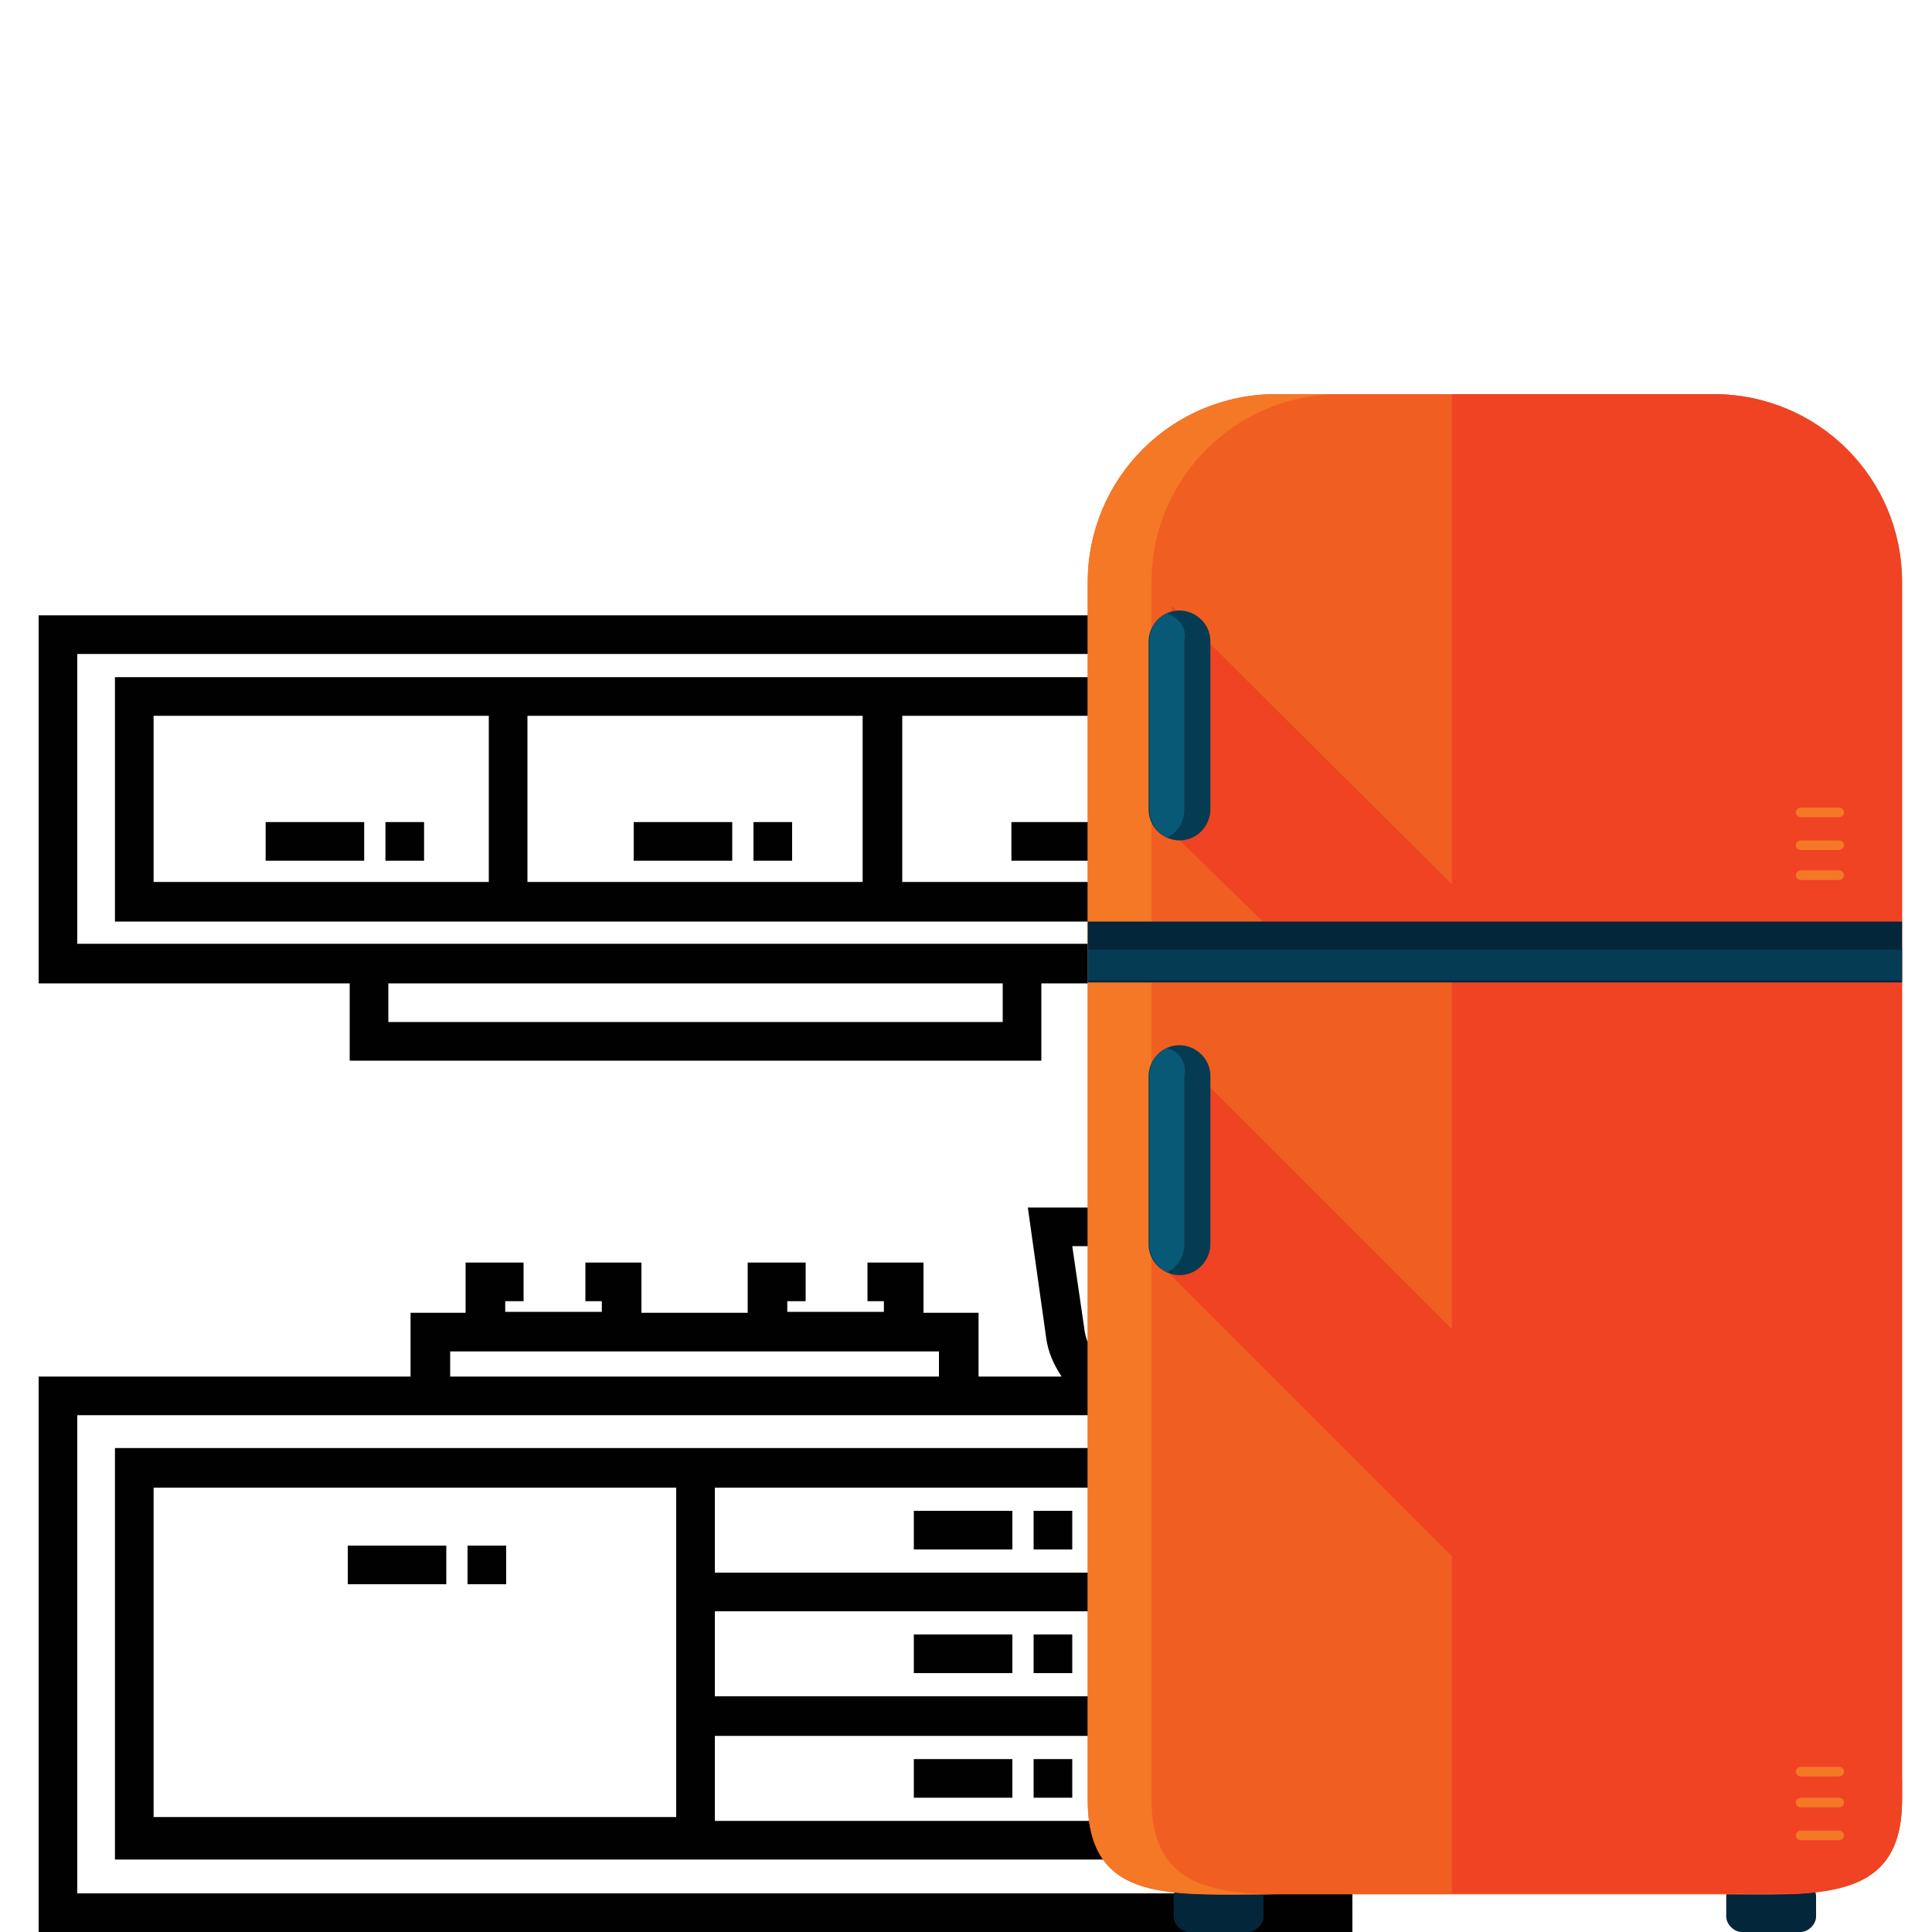<?xml version="1.0" encoding="utf-8"?>
<!-- Generator: Adobe Illustrator 19.2.0, SVG Export Plug-In . SVG Version: 6.00 Build 0)  -->
<svg version="1.1" id="Layer_1" xmlns="http://www.w3.org/2000/svg" xmlns:xlink="http://www.w3.org/1999/xlink" x="0px" y="0px"
	 viewBox="0 0 200 200" style="enable-background:new 0 0 200 200;" xml:space="preserve">
<style type="text/css">
	.st0{fill:#010101;}
	.st1{fill:#03263A;}
	.st2{fill:#F15E22;}
	.st3{fill:#EF4323;}
	.st4{fill:#F47826;}
	.st5{fill:#F68C1F;}
	.st6{fill:#053C54;}
	.st7{fill:#085976;}
</style>
<g id="Layer_51">
	<g>
		<g>
			<path class="st0" d="M74,149.9h-4l0,0H11.9v42.2v0.4H70h62.1v-12.9v-4v-8.8v-4v-12.9H74L74,149.9z M70,162.8v4v8.8v4v8.5H15.9
				V154H70V162.8L70,162.8z M128.1,188.5H74v-8.8h54.1V188.5z M128.1,175.6H74v-8.8h54.1V175.6z M128.1,162.8H74V154h54.1V162.8z"/>
		</g>
	</g>
	<g>
		<g>
			<path class="st0" d="M4,63.7v38.1h32.2v8h71.6v-8H140V63.7H4z M103.8,105.8H40.2v-4h63.6V105.8L103.8,105.8z M107.8,97.7H36.2H8
				v-30h128v30H107.8z"/>
		</g>
	</g>
	<g>
		<g>
			<path class="st0" d="M93.4,70.1h-4H54.6h-4H11.9v25.3h38.7h4h34.7h4H132V70.1H93.4z M50.6,91.3H15.9V74.1h34.7V91.3z M89.3,91.3
				H54.6V74.1h34.7V91.3z M128.1,91.3H93.4V74.1h34.7V91.3z"/>
		</g>
	</g>
	<g>
		<g>
			<path class="st0" d="M131.7,142.5c0.8-1.1,1.4-2.5,1.6-4l1.9-13.5h-28.8l1.9,13.5c0.2,1.5,0.8,2.8,1.6,4h-8.6v-6.6h-5.7v-5.2
				h-5.8v4h1.7v1.1h-10v-1.1h1.9v-4h-6v5.2h-11v-5.2h-5.8v4h1.7v1.1h-10v-1.1h1.9v-4h-6v5.2h-5.7v6.6H4V200h136v-57.5H131.7z
				 M130.6,129l-1.3,8.9c-0.3,2.4-2.4,4.1-4.8,4.1h-7.4c-2.4,0-4.4-1.8-4.8-4.1L111,129H130.6z M46.6,139.9h1.7h18h11.2h18h1.7v2.6
				H46.6V139.9z M136,196H8v-49.5h34.6h58.8H136V196L136,196z"/>
		</g>
	</g>
	<g>
		<g>
			<rect x="27.5" y="85.1" class="st0" width="10.2" height="4"/>
		</g>
	</g>
	<g>
		<g>
			<rect x="39.9" y="85.1" class="st0" width="4" height="4"/>
		</g>
	</g>
	<g>
		<g>
			<rect x="36" y="160" class="st0" width="10.2" height="4"/>
		</g>
	</g>
	<g>
		<g>
			<rect x="48.4" y="160" class="st0" width="4" height="4"/>
		</g>
	</g>
	<g>
		<g>
			<rect x="94.6" y="156.4" class="st0" width="10.2" height="4"/>
		</g>
	</g>
	<g>
		<g>
			<rect x="107" y="156.4" class="st0" width="4" height="4"/>
		</g>
	</g>
	<g>
		<g>
			<rect x="94.6" y="169.2" class="st0" width="10.2" height="4"/>
		</g>
	</g>
	<g>
		<g>
			<rect x="107" y="169.2" class="st0" width="4" height="4"/>
		</g>
	</g>
	<g>
		<g>
			<rect x="94.6" y="182.1" class="st0" width="10.2" height="4"/>
		</g>
	</g>
	<g>
		<g>
			<rect x="107" y="182.1" class="st0" width="4" height="4"/>
		</g>
	</g>
	<g>
		<g>
			<rect x="65.6" y="85.1" class="st0" width="10.2" height="4"/>
		</g>
	</g>
	<g>
		<g>
			<rect x="78" y="85.1" class="st0" width="4" height="4"/>
		</g>
	</g>
	<g>
		<g>
			<rect x="104.7" y="85.1" class="st0" width="10.2" height="4"/>
		</g>
	</g>
	<g>
		<g>
			<rect x="117.1" y="85.1" class="st0" width="4" height="4"/>
		</g>
	</g>
	<g>
		<path class="st1" d="M130.8,198.4c0,0.8-0.8,1.6-1.6,1.6h-6.1c-0.8,0-1.6-0.8-1.6-1.6v-2.1c0-0.8,0.8-1.6,1.6-1.6h6.1
			c0.8,0,1.6,0.8,1.6,1.6V198.4z"/>
		<path class="st1" d="M188,198.4c0,0.8-0.8,1.6-1.6,1.6h-6.1c-0.8,0-1.6-0.8-1.6-1.6v-2.1c0-0.8,0.8-1.6,1.6-1.6h6.1
			c0.8,0,1.6,0.8,1.6,1.6V198.4z"/>
	</g>
	<path class="st2" d="M196.9,186.3c0,10.8-8.7,9.8-19.5,9.8h-45.3c-10.8,0-19.5,1.1-19.5-9.8v-126c0-10.8,8.7-19.5,19.5-19.5h45.3
		c10.8,0,19.5,8.7,19.5,19.5V186.3L196.9,186.3z"/>
	<g>
		<path class="st3" d="M177.4,40.8h-27.1V196h27.1c10.8,0,19.5,1.1,19.5-9.8v-126C196.9,49.5,188.2,40.8,177.4,40.8z"/>
		<polygon class="st3" points="157.1,98.3 121.3,62.7 121,85.9 133.7,98.3 		"/>
		<path class="st3" d="M196.9,186.3v-2.1l-75.6-75.6l-0.3,23.2l64.3,64.3C192.2,195.8,196.9,194.2,196.9,186.3z"/>
	</g>
	<path class="st4" d="M119.2,186.3v-126c0-10.8,8.7-19.5,19.5-19.5h-6.6c-10.8,0-19.5,8.7-19.5,19.5v126c0,10.8,8.7,9.8,19.5,9.8
		l0,0C124.7,196,119.2,194.7,119.2,186.3z"/>
	<path class="st5" d="M177.4,196c2.4,0,4.5,0,6.6,0H177.4z"/>
	<rect x="112.6" y="95.4" class="st1" width="84.3" height="6.3"/>
	<g>
		<rect x="112.6" y="98.3" class="st6" width="84.3" height="3.2"/>
		<path class="st6" d="M125.3,83.8c0,1.6-1.3,3.2-3.2,3.2l0,0c-1.6,0-3.2-1.3-3.2-3.2V66.4c0-1.6,1.3-3.2,3.2-3.2l0,0
			c1.6,0,3.2,1.3,3.2,3.2V83.8z"/>
	</g>
	<path class="st7" d="M120.8,63.5c-1.1,0.5-1.8,1.6-1.8,2.9v17.4c0,1.3,0.8,2.4,1.8,2.9c1.1-0.5,1.8-1.6,1.8-2.9V66.4
		C122.9,65,122.1,64,120.8,63.5z"/>
	<path class="st6" d="M125.3,128.8c0,1.6-1.3,3.2-3.2,3.2l0,0c-1.6,0-3.2-1.3-3.2-3.2v-17.4c0-1.6,1.3-3.2,3.2-3.2l0,0
		c1.6,0,3.2,1.3,3.2,3.2V128.8z"/>
	<path class="st7" d="M120.8,108.5c-1.1,0.5-1.8,1.6-1.8,2.9v17.4c0,1.3,0.8,2.4,1.8,2.9c1.1-0.5,1.8-1.6,1.8-2.9v-17.4
		C122.9,110.1,122.1,108.8,120.8,108.5z"/>
	<g>
		<path class="st4" d="M186.4,84.6c-0.3,0-0.5-0.3-0.5-0.5l0,0c0-0.3,0.3-0.5,0.5-0.5h4c0.3,0,0.5,0.3,0.5,0.5l0,0
			c0,0.3-0.3,0.5-0.5,0.5H186.4z"/>
		<path class="st4" d="M186.4,88c-0.3,0-0.5-0.3-0.5-0.5l0,0c0-0.3,0.3-0.5,0.5-0.5h4c0.3,0,0.5,0.3,0.5,0.5l0,0
			c0,0.3-0.3,0.5-0.5,0.5H186.4z"/>
		<path class="st4" d="M186.4,91.1c-0.3,0-0.5-0.3-0.5-0.5l0,0c0-0.3,0.3-0.5,0.5-0.5h4c0.3,0,0.5,0.3,0.5,0.5l0,0
			c0,0.3-0.3,0.5-0.5,0.5H186.4z"/>
		<path class="st4" d="M186.4,183.9c-0.3,0-0.5-0.3-0.5-0.5l0,0c0-0.3,0.3-0.5,0.5-0.5h4c0.3,0,0.5,0.3,0.5,0.5l0,0
			c0,0.3-0.3,0.5-0.5,0.5H186.4z"/>
		<path class="st4" d="M186.4,187.1c-0.3,0-0.5-0.3-0.5-0.5l0,0c0-0.3,0.3-0.5,0.5-0.5h4c0.3,0,0.5,0.3,0.5,0.5l0,0
			c0,0.3-0.3,0.5-0.5,0.5H186.4z"/>
		<path class="st4" d="M186.4,190.5c-0.3,0-0.5-0.3-0.5-0.5l0,0c0-0.3,0.3-0.5,0.5-0.5h4c0.3,0,0.5,0.3,0.5,0.5l0,0
			c0,0.3-0.3,0.5-0.5,0.5H186.4z"/>
	</g>
</g>
</svg>
